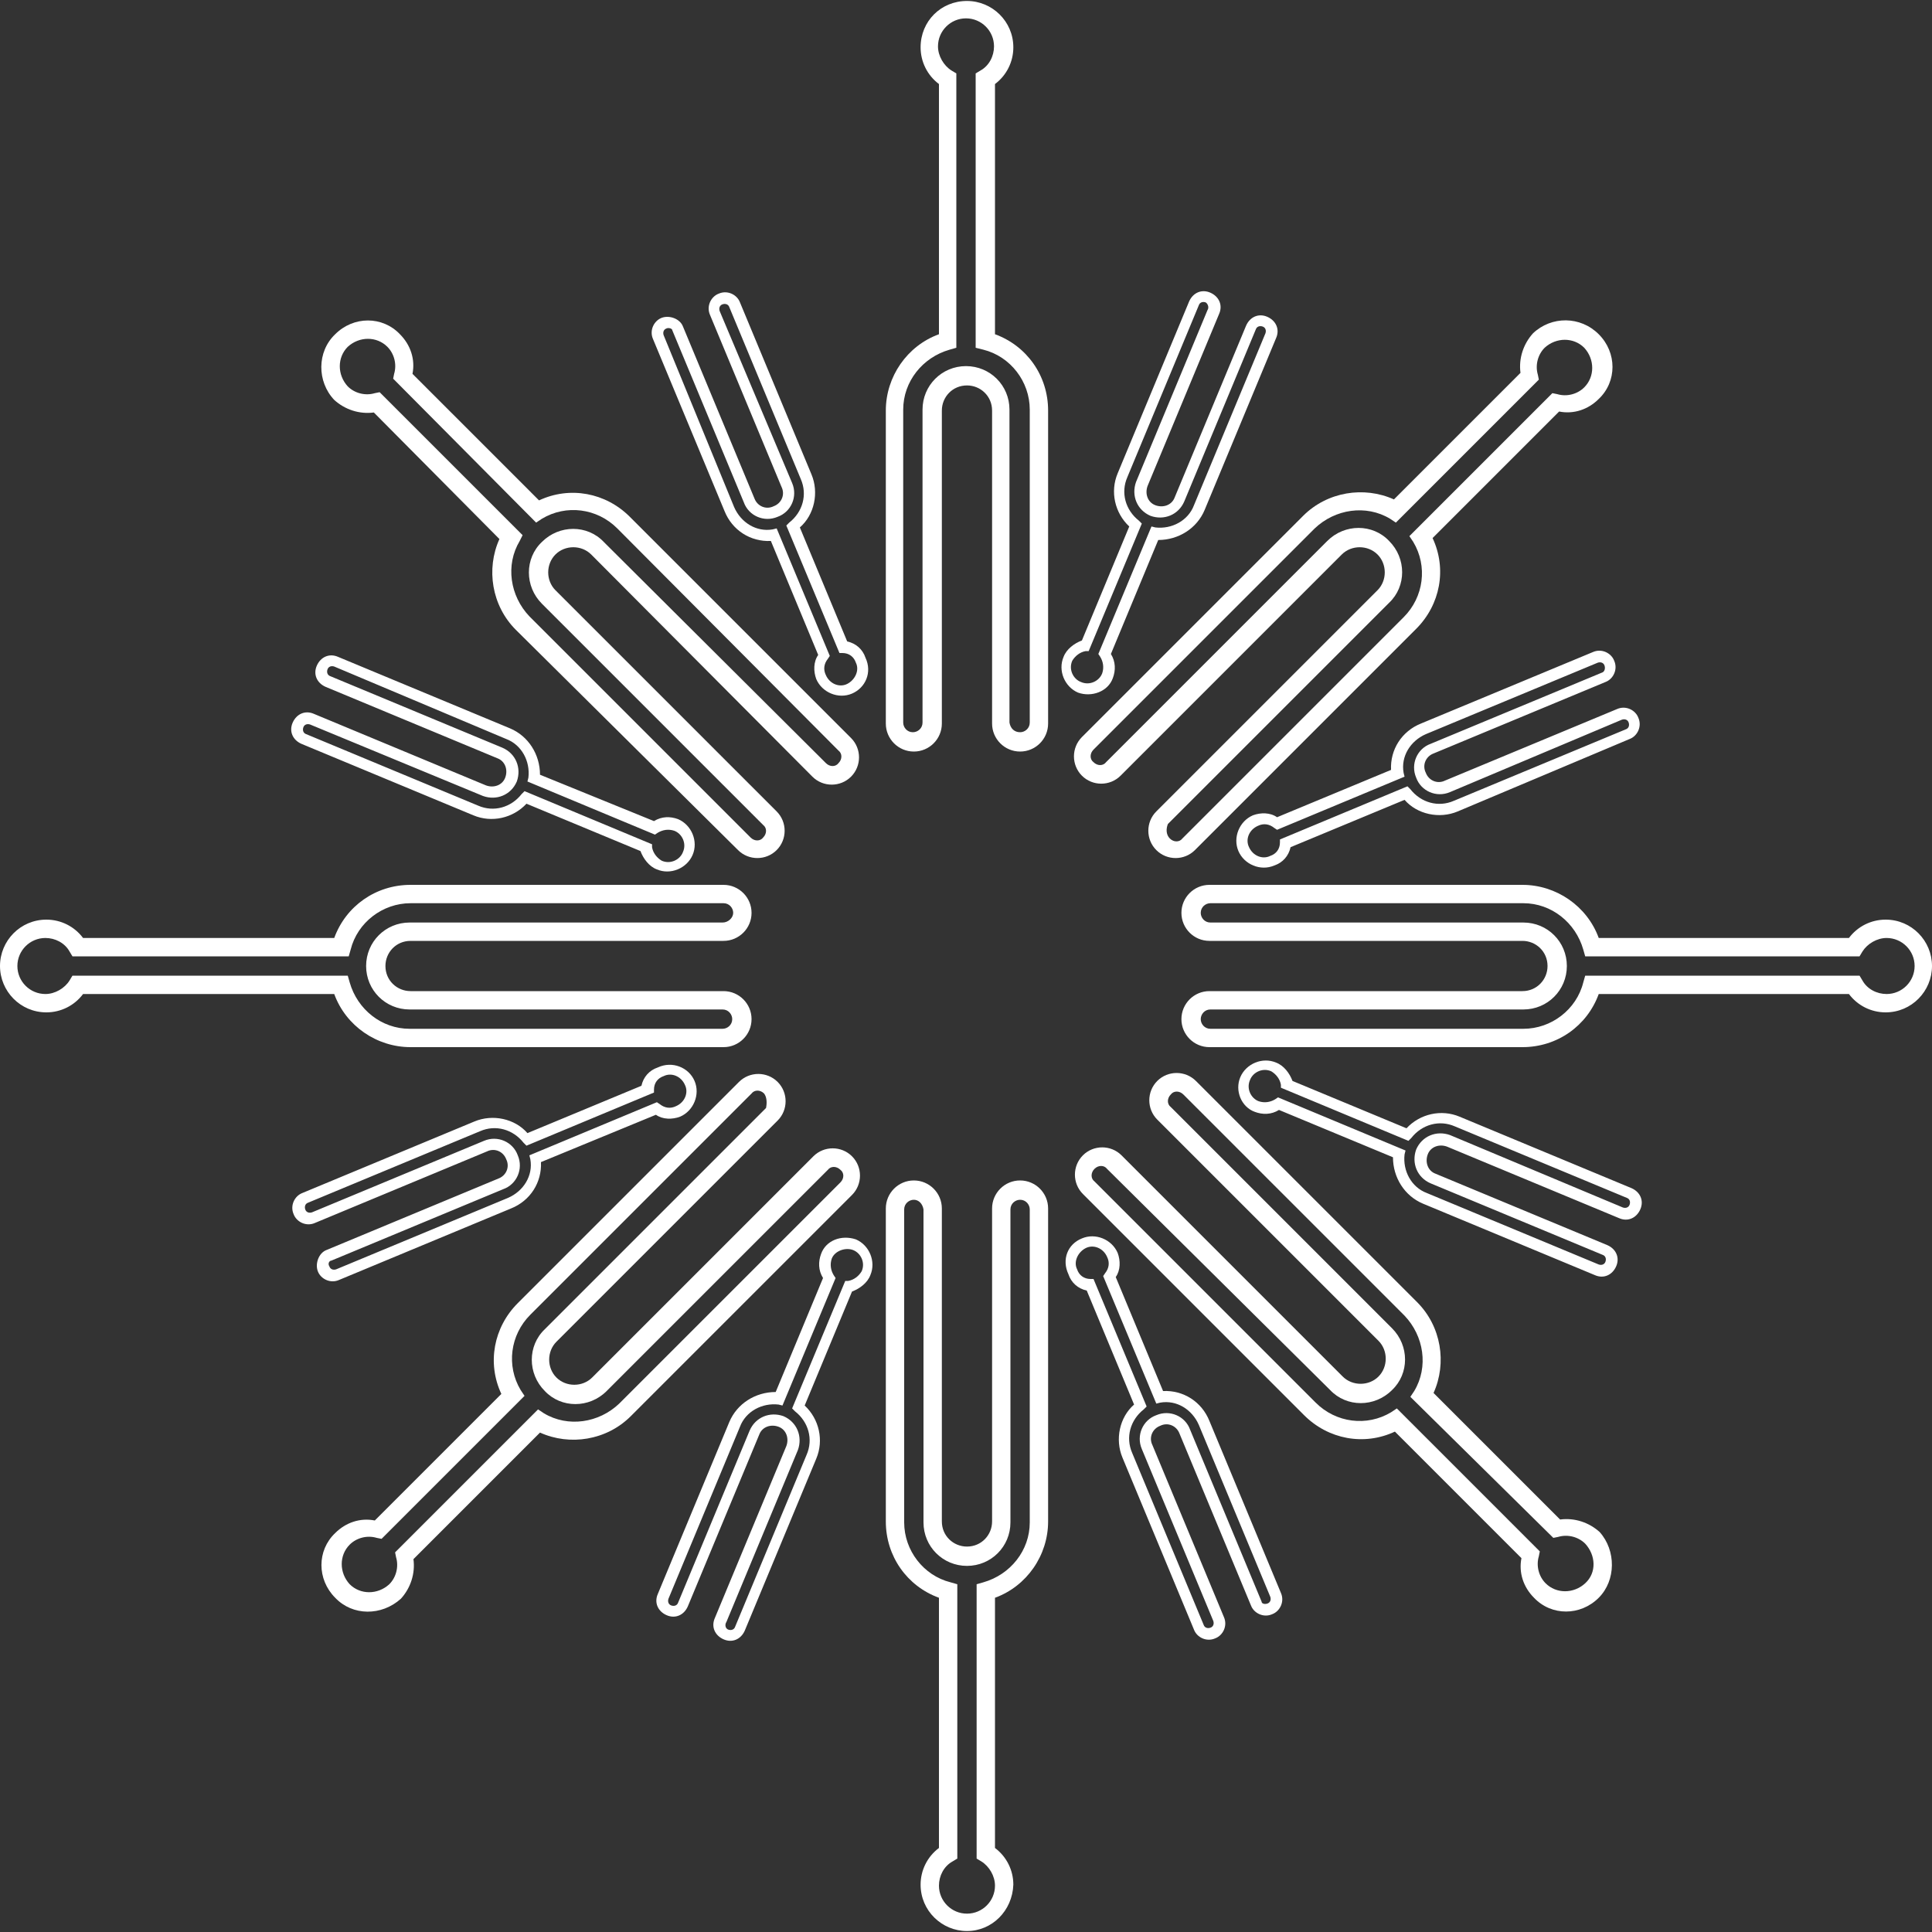 <?xml version="1.0" encoding="utf-8"?>
<!-- Generator: Adobe Illustrator 19.1.0, SVG Export Plug-In . SVG Version: 6.00 Build 0)  -->
<svg version="1.1" id="Layer_1" xmlns="http://www.w3.org/2000/svg" xmlns:xlink="http://www.w3.org/1999/xlink" x="0px" y="0px"
	 viewBox="0 0 200 200" style="enable-background:new 0 0 200 200;" xml:space="preserve">
<rect x="0" y="0" width="200" height="200" fill="#333333" stroke="none"/>
<style type="text/css">
	.st0{fill:#FFFFFF;}
</style>
<g>
	<path class="st0" d="M100.1,199.9c-2.6,0-4.8-2.1-4.8-4.8c0-1.5,0.7-2.9,1.9-3.8l0-25.9c-3.3-1.2-5.5-4.3-5.5-7.9l0-32.4
		c0-1.6,1.3-2.9,2.9-2.9c1.6,0,2.9,1.3,2.9,2.9l0,32.4c0,1.5,1.2,2.6,2.6,2.6c1.5,0,2.6-1.2,2.6-2.6l0-32.4c0-1.6,1.3-2.9,2.9-2.9
		c1.6,0,2.9,1.3,2.9,2.9l0,32.4c0,3.5-2.2,6.7-5.5,7.9l0,25.9c1.2,0.9,1.9,2.3,1.9,3.8C104.8,197.8,102.7,199.9,100.1,199.9z
		 M94.6,124.2c-0.5,0-1,0.4-1,1l0,32.4c0,2.9,2,5.5,4.8,6.2l0.7,0.2l0,28.4l-0.5,0.3c-0.9,0.5-1.4,1.5-1.4,2.5
		c0,1.6,1.3,2.9,2.9,2.9s2.9-1.3,2.9-2.9c0-1-0.6-2-1.4-2.5l-0.5-0.3l0-28.4l0.7-0.2c2.8-0.8,4.8-3.3,4.8-6.2l0-32.4
		c0-0.5-0.4-1-1-1c-0.5,0-1,0.4-1,1l0,32.4c0,2.5-2,4.5-4.5,4.5c-2.5,0-4.5-2-4.5-4.5l0-32.4C95.5,124.6,95.1,124.2,94.6,124.2z"/>
</g>
<g>
	<path class="st0" d="M112,128.2c1.4-0.6,3.1,0.1,3.7,1.5c0.3,0.8,0.3,1.8-0.2,2.5l4.9,11.8c2.1-0.1,4,1.1,4.8,3.1l7.4,17.8
		c0.4,0.9-0.1,1.9-0.9,2.2c-0.9,0.4-1.9-0.1-2.2-0.9l-7.4-17.8c-0.3-0.8-1.2-1.2-2-0.8c-0.8,0.3-1.2,1.2-0.8,2l7.4,17.8
		c0.4,0.9-0.1,1.9-0.9,2.2c-0.9,0.4-1.9-0.1-2.2-0.9l-7.4-17.8c-0.8-1.9-0.3-4.2,1.2-5.5l-4.9-11.8c-0.9-0.2-1.6-0.8-1.9-1.7
		C109.9,130.4,110.5,128.8,112,128.2z M131.2,166c0.3-0.1,0.4-0.4,0.3-0.7l-7.4-17.8c-0.7-1.6-2.3-2.6-4-2.3l-0.4,0.1l-5.5-13.2
		l0.2-0.3c0.4-0.5,0.5-1.1,0.2-1.7c-0.4-0.9-1.4-1.3-2.2-0.9s-1.3,1.4-0.9,2.2c0.2,0.6,0.7,1,1.4,1l0.3,0l5.5,13.2l-0.3,0.3
		c-1.4,1.1-1.9,2.9-1.2,4.5l7.4,17.8c0.1,0.3,0.4,0.4,0.7,0.3c0.3-0.1,0.4-0.4,0.3-0.7l-7.4-17.8c-0.6-1.4,0.1-3,1.5-3.5
		c1.4-0.6,3,0.1,3.5,1.5l7.4,17.8C130.6,166,130.9,166.1,131.2,166z"/>
</g>
<g>
	<path class="st0" d="M128.4,111.5c0.6-1.4,2.3-2.1,3.7-1.5c0.8,0.3,1.4,1.1,1.7,1.9l11.8,4.9c1.4-1.5,3.6-2,5.5-1.2l17.8,7.4
		c0.9,0.4,1.3,1.3,0.9,2.2c-0.4,0.9-1.3,1.3-2.2,0.9l-17.8-7.4c-0.8-0.3-1.7,0-2,0.8c-0.3,0.8,0,1.7,0.8,2l17.8,7.4
		c0.9,0.4,1.3,1.3,0.9,2.2c-0.4,0.9-1.3,1.3-2.2,0.9l-17.8-7.4c-1.9-0.8-3.1-2.7-3.1-4.8l-11.8-4.9c-0.8,0.5-1.7,0.5-2.5,0.2
		C128.5,114.6,127.8,112.9,128.4,111.5z M168.7,124.7c0.1-0.3,0-0.6-0.3-0.7l-17.8-7.4c-1.6-0.7-3.4-0.2-4.5,1.2l-0.3,0.3l-13.2-5.5
		l0-0.3c-0.1-0.6-0.5-1.1-1-1.4c-0.9-0.4-1.9,0.1-2.2,0.9c-0.4,0.9,0.1,1.9,0.9,2.2c0.6,0.2,1.2,0.1,1.7-0.2l0.3-0.2l13.2,5.5
		l-0.1,0.4c-0.2,1.7,0.7,3.4,2.3,4l17.8,7.4c0.3,0.1,0.6,0,0.7-0.3c0.1-0.3,0-0.6-0.3-0.7l-17.8-7.4c-1.4-0.6-2-2.1-1.5-3.5
		c0.6-1.4,2.1-2,3.5-1.5L168,125C168.3,125.1,168.6,125,168.7,124.7z"/>
</g>
<g>
	<path class="st0" d="M128.2,88.1c-0.6-1.4,0.1-3.1,1.5-3.7c0.8-0.3,1.8-0.3,2.5,0.2l11.8-4.9c-0.1-2.1,1.1-4,3.1-4.8l17.8-7.4
		c0.9-0.4,1.9,0.1,2.2,0.9c0.4,0.9-0.1,1.9-0.9,2.2L148.4,78c-0.8,0.3-1.2,1.2-0.8,2c0.3,0.8,1.2,1.2,2,0.8l17.8-7.4
		c0.9-0.4,1.9,0.1,2.2,0.9c0.4,0.9-0.1,1.9-0.9,2.2L150.9,84c-1.9,0.8-4.2,0.3-5.5-1.2l-11.8,4.9c-0.2,0.9-0.8,1.6-1.7,1.9
		C130.5,90.2,128.8,89.5,128.2,88.1z M166.1,68.9c-0.1-0.3-0.4-0.4-0.7-0.3l-17.8,7.4c-1.6,0.7-2.6,2.3-2.3,4l0.1,0.4l-13.2,5.5
		l-0.3-0.2c-0.5-0.4-1.1-0.5-1.7-0.2c-0.9,0.4-1.3,1.4-0.9,2.2c0.4,0.9,1.4,1.3,2.2,0.9c0.6-0.2,1-0.7,1-1.4l0-0.3l13.2-5.5l0.3,0.3
		c1.1,1.4,2.9,1.9,4.5,1.2l17.8-7.4c0.3-0.1,0.4-0.4,0.3-0.7c-0.1-0.3-0.4-0.4-0.7-0.3L150.1,82c-1.4,0.6-3-0.1-3.5-1.5
		c-0.6-1.4,0.1-3,1.5-3.5l17.8-7.4C166.1,69.5,166.2,69.2,166.1,68.9z"/>
</g>
<g>
	<path class="st0" d="M111.6,71.7c-1.4-0.6-2.1-2.3-1.5-3.7c0.3-0.8,1.1-1.4,1.9-1.7l4.9-11.8c-1.5-1.4-2-3.6-1.2-5.5l7.4-17.8
		c0.4-0.9,1.3-1.3,2.2-0.9c0.9,0.4,1.3,1.3,0.9,2.2l-7.4,17.8c-0.3,0.8,0,1.7,0.8,2c0.8,0.3,1.7,0,2-0.8l7.4-17.8
		c0.4-0.9,1.3-1.3,2.2-0.9c0.9,0.4,1.3,1.3,0.9,2.2l-7.4,17.8c-0.8,1.9-2.7,3.1-4.8,3.1l-4.9,11.8c0.5,0.8,0.5,1.7,0.2,2.5
		C114.7,71.6,113,72.2,111.6,71.7z M124.8,31.3c-0.3-0.1-0.6,0-0.7,0.3l-7.4,17.8c-0.7,1.6-0.2,3.4,1.2,4.5l0.3,0.3l-5.5,13.2
		l-0.3,0c-0.6,0.1-1.1,0.5-1.4,1c-0.4,0.9,0.1,1.9,0.9,2.2c0.9,0.4,1.9-0.1,2.2-0.9c0.2-0.6,0.1-1.2-0.2-1.7l-0.2-0.3l5.5-13.2
		l0.4,0.1c1.7,0.2,3.4-0.7,4-2.3l7.4-17.8c0.1-0.3,0-0.6-0.3-0.7c-0.3-0.1-0.6,0-0.7,0.3l-7.4,17.8c-0.6,1.4-2.1,2-3.5,1.5
		c-1.4-0.6-2-2.1-1.5-3.5l7.4-17.8C125.2,31.8,125,31.4,124.8,31.3z"/>
</g>
<g>
	<path class="st0" d="M88.2,71.8c-1.4,0.6-3.1-0.1-3.7-1.5c-0.3-0.8-0.3-1.8,0.2-2.5L79.8,56c-2.1,0.1-4-1.1-4.8-3.1l-7.4-17.8
		c-0.4-0.9,0.1-1.9,0.9-2.2s1.9,0.1,2.2,0.9l7.4,17.8c0.3,0.8,1.2,1.2,2,0.8c0.8-0.3,1.2-1.2,0.8-2l-7.4-17.8
		c-0.4-0.9,0.1-1.9,0.9-2.2c0.9-0.4,1.9,0.1,2.2,0.9l7.4,17.8c0.8,1.9,0.3,4.2-1.2,5.5l4.9,11.8c0.9,0.2,1.6,0.8,1.9,1.7
		C90.3,69.6,89.6,71.2,88.2,71.8z M69,34c-0.3,0.1-0.4,0.4-0.3,0.7L76,52.5c0.7,1.6,2.3,2.6,4,2.3l0.4-0.1l5.5,13.2l-0.2,0.3
		c-0.4,0.5-0.5,1.1-0.2,1.7c0.4,0.9,1.4,1.3,2.2,0.9s1.3-1.4,0.9-2.2c-0.2-0.6-0.7-1-1.4-1l-0.3,0l-5.5-13.2l0.3-0.3
		c1.4-1.1,1.9-2.9,1.2-4.5l-7.4-17.8c-0.1-0.3-0.4-0.4-0.7-0.3c-0.3,0.1-0.4,0.4-0.3,0.7L82,50c0.6,1.4-0.1,3-1.5,3.5
		c-1.4,0.6-3-0.1-3.5-1.5l-7.4-17.8C69.6,34,69.2,33.9,69,34z"/>
</g>
<g>
	<path class="st0" d="M71.7,88.5c-0.6,1.4-2.3,2.1-3.7,1.5c-0.8-0.3-1.4-1.1-1.7-1.9l-11.8-4.9c-1.4,1.5-3.6,2-5.5,1.2l-17.8-7.4
		c-0.9-0.4-1.3-1.3-0.9-2.2s1.3-1.3,2.2-0.9l17.8,7.4c0.8,0.3,1.7,0,2-0.8c0.3-0.8,0-1.7-0.8-2l-17.8-7.4c-0.9-0.4-1.3-1.3-0.9-2.2
		c0.4-0.9,1.3-1.3,2.2-0.9l17.8,7.4c1.9,0.8,3.1,2.7,3.1,4.8L67.7,85c0.8-0.5,1.7-0.5,2.5-0.2C71.6,85.4,72.3,87.1,71.7,88.5z
		 M31.4,75.3c-0.1,0.3,0,0.6,0.3,0.7l17.8,7.4c1.6,0.7,3.4,0.2,4.5-1.2l0.3-0.3l13.2,5.5l0,0.3c0.1,0.6,0.5,1.1,1,1.4
		c0.9,0.4,1.9-0.1,2.2-0.9c0.4-0.9-0.1-1.9-0.9-2.2c-0.6-0.2-1.2-0.1-1.7,0.2l-0.3,0.2l-13.2-5.5l0.1-0.4c0.2-1.7-0.7-3.4-2.3-4
		L34.6,69c-0.3-0.1-0.6,0-0.7,0.3c-0.1,0.3,0,0.6,0.3,0.7L52,77.4c1.4,0.6,2,2.1,1.5,3.5c-0.6,1.4-2.1,2-3.5,1.5L32.1,75
		C31.8,74.9,31.5,75,31.4,75.3z"/>
</g>
<g>
	<path class="st0" d="M71.9,111.9c0.6,1.4-0.1,3.1-1.5,3.7c-0.8,0.3-1.8,0.3-2.5-0.2L56,120.3c0.1,2.1-1.1,4-3.1,4.8l-17.8,7.4
		c-0.9,0.4-1.9-0.1-2.2-0.9s0.1-1.9,0.9-2.2l17.8-7.4c0.8-0.3,1.2-1.2,0.8-2c-0.3-0.8-1.2-1.2-2-0.8l-17.8,7.4
		c-0.9,0.4-1.9-0.1-2.2-0.9c-0.4-0.9,0.1-1.9,0.9-2.2l17.8-7.4c1.9-0.8,4.2-0.3,5.5,1.2l11.8-4.9c0.2-0.9,0.8-1.6,1.7-1.9
		C69.6,109.8,71.3,110.5,71.9,111.9z M34.1,131.1c0.1,0.3,0.4,0.4,0.7,0.3l17.8-7.4c1.6-0.7,2.6-2.3,2.3-4l-0.1-0.4l13.2-5.5
		l0.3,0.2c0.5,0.4,1.1,0.5,1.7,0.2c0.9-0.4,1.3-1.4,0.9-2.2c-0.4-0.9-1.4-1.3-2.2-0.9c-0.6,0.2-1,0.7-1,1.4l0,0.3l-13.2,5.5
		l-0.3-0.3c-1.1-1.4-2.9-1.9-4.5-1.2l-17.8,7.4c-0.3,0.1-0.4,0.4-0.3,0.7c0.1,0.3,0.4,0.4,0.7,0.3l17.8-7.4c1.4-0.6,3,0.1,3.5,1.5
		c0.6,1.4-0.1,3-1.5,3.5l-17.8,7.4C34.1,130.5,33.9,130.8,34.1,131.1z"/>
</g>
<g>
	<path class="st0" d="M88.6,128.3c1.4,0.6,2.1,2.3,1.5,3.7c-0.3,0.8-1.1,1.4-1.9,1.7l-4.9,11.8c1.5,1.4,2,3.6,1.2,5.5l-7.4,17.8
		c-0.4,0.9-1.3,1.3-2.2,0.9c-0.9-0.4-1.3-1.3-0.9-2.2l7.4-17.8c0.3-0.8,0-1.7-0.8-2c-0.8-0.3-1.7,0-2,0.8l-7.4,17.8
		c-0.4,0.9-1.3,1.3-2.2,0.9c-0.9-0.4-1.3-1.3-0.9-2.2l7.4-17.8c0.8-1.9,2.7-3.1,4.8-3.1l4.9-11.8c-0.5-0.8-0.5-1.7-0.2-2.5
		C85.5,128.4,87.1,127.8,88.6,128.3z M75.4,168.7c0.3,0.1,0.6,0,0.7-0.3l7.4-17.8c0.7-1.6,0.2-3.4-1.2-4.5l-0.3-0.3l5.5-13.2l0.3,0
		c0.6-0.1,1.1-0.5,1.4-1c0.4-0.9-0.1-1.9-0.9-2.2s-1.9,0.1-2.2,0.9c-0.2,0.6-0.1,1.2,0.2,1.7l0.2,0.3l-5.5,13.2l-0.4-0.1
		c-1.7-0.2-3.4,0.7-4,2.3l-7.4,17.8c-0.1,0.3,0,0.6,0.3,0.7c0.3,0.1,0.6,0,0.7-0.3l7.4-17.8c0.6-1.4,2.1-2,3.5-1.5
		c1.4,0.6,2,2.1,1.5,3.5l-7.4,17.8C75,168.2,75.1,168.6,75.4,168.7z"/>
</g>
<g>
	<path class="st0" d="M200,100c0,2.6-2.1,4.8-4.8,4.8c-1.5,0-2.9-0.7-3.8-1.9l-25.9,0c-1.2,3.3-4.3,5.5-7.9,5.5l-32.4,0
		c-1.6,0-2.9-1.3-2.9-2.9c0-1.6,1.3-2.9,2.9-2.9l32.4,0c1.5,0,2.6-1.2,2.6-2.6c0-1.5-1.2-2.6-2.6-2.6l-32.4,0
		c-1.6,0-2.9-1.3-2.9-2.9c0-1.6,1.3-2.9,2.9-2.9l32.4,0c3.5,0,6.7,2.2,7.9,5.5l25.9,0c0.9-1.2,2.3-1.9,3.8-1.9
		C197.9,95.2,200,97.4,200,100z M124.3,105.5c0,0.5,0.4,1,1,1l32.4,0c2.9,0,5.5-2,6.2-4.8l0.2-0.7l28.4,0l0.3,0.5
		c0.5,0.9,1.5,1.4,2.5,1.4c1.6,0,2.9-1.3,2.9-2.9s-1.3-2.9-2.9-2.9c-1,0-2,0.6-2.5,1.4l-0.3,0.5l-28.4,0l-0.2-0.7
		c-0.8-2.8-3.3-4.8-6.2-4.8l-32.4,0c-0.5,0-1,0.4-1,1c0,0.5,0.4,1,1,1l32.4,0c2.5,0,4.5,2,4.5,4.5c0,2.5-2,4.5-4.5,4.5l-32.4,0
		C124.7,104.5,124.3,105,124.3,105.5z"/>
</g>
<g>
	<path class="st0" d="M100.1,0.1c2.6,0,4.8,2.1,4.8,4.8c0,1.5-0.7,2.9-1.9,3.8l0,25.9c3.3,1.2,5.5,4.3,5.5,7.9l0,32.4
		c0,1.6-1.3,2.9-2.9,2.9c-1.6,0-2.9-1.3-2.9-2.9l0-32.4c0-1.5-1.2-2.6-2.6-2.6c-1.5,0-2.6,1.2-2.6,2.6l0,32.4c0,1.6-1.3,2.9-2.9,2.9
		c-1.6,0-2.9-1.3-2.9-2.9l0-32.4c0-3.5,2.2-6.7,5.5-7.9l0-25.9c-1.2-0.9-1.9-2.3-1.9-3.8C95.3,2.2,97.4,0.1,100.1,0.1z M105.6,75.8
		c0.5,0,1-0.4,1-1l0-32.4c0-2.9-2-5.5-4.8-6.2L101,36l0-28.4l0.5-0.3c0.9-0.5,1.4-1.5,1.4-2.5c0-1.6-1.3-2.9-2.9-2.9
		c-1.6,0-2.9,1.3-2.9,2.9c0,1,0.6,2,1.4,2.5l0.5,0.3l0,28.4l-0.7,0.2c-2.8,0.8-4.8,3.3-4.8,6.2l0,32.4c0,0.5,0.4,1,1,1
		c0.5,0,1-0.4,1-1l0-32.4c0-2.5,2-4.5,4.5-4.5c2.5,0,4.5,2,4.5,4.5l0,32.4C104.6,75.4,105,75.8,105.6,75.8z"/>
</g>
<g>
	<path class="st0" d="M0,100c0-2.6,2.1-4.8,4.8-4.8c1.5,0,2.9,0.7,3.8,1.9l26,0c1.2-3.3,4.3-5.5,7.9-5.5l32.4,0
		c1.6,0,2.9,1.3,2.9,2.9c0,1.6-1.3,2.9-2.9,2.9l-32.4,0c-1.5,0-2.6,1.2-2.6,2.6c0,1.5,1.2,2.6,2.6,2.6l32.4,0c1.6,0,2.9,1.3,2.9,2.9
		c0,1.6-1.3,2.9-2.9,2.9l-32.4,0c-3.5,0-6.7-2.2-7.9-5.5l-26,0c-0.9,1.2-2.3,1.9-3.8,1.9C2.1,104.8,0,102.6,0,100z M75.9,94.5
		c0-0.5-0.4-1-1-1l-32.4,0c-2.9,0-5.5,2-6.2,4.8L36.1,99L7.5,99l-0.3-0.5c-0.5-0.9-1.5-1.4-2.5-1.4c-1.6,0-2.9,1.3-2.9,2.9
		s1.3,2.9,2.9,2.9c1,0,2-0.6,2.5-1.4l0.3-0.5l28.5,0l0.2,0.7c0.8,2.8,3.3,4.8,6.2,4.8l32.4,0c0.5,0,1-0.4,1-1c0-0.5-0.4-1-1-1
		l-32.4,0c-2.5,0-4.5-2-4.5-4.5c0-2.5,2-4.5,4.5-4.5l32.4,0C75.4,95.5,75.9,95,75.9,94.5z"/>
</g>
<g>
	<path class="st0" d="M165.5,165.4c-1.9,1.9-4.9,1.9-6.7,0c-1.1-1.1-1.6-2.6-1.3-4.1l-13.1-13.1c-3.2,1.5-6.9,0.8-9.4-1.7
		l-22.9-22.9c-1.1-1.1-1.1-2.9,0-4c1.1-1.1,2.9-1.1,4,0l22.9,22.9c1,1,2.7,1,3.7,0c1-1,1-2.7,0-3.7l-22.9-22.9c-1.1-1.1-1.1-2.9,0-4
		c1.1-1.1,2.9-1.1,4,0l22.9,22.9c2.5,2.5,3.1,6.3,1.7,9.4l13.1,13.1c1.5-0.2,3,0.3,4.1,1.3C167.3,160.5,167.3,163.6,165.5,165.4z
		 M113.3,121c-0.4,0.4-0.4,1,0,1.3l22.9,22.9c2.1,2.1,5.3,2.5,7.8,1l0.6-0.4l14.8,14.8l-0.1,0.5c-0.3,1,0,2.1,0.7,2.8
		c1.1,1.1,2.9,1.1,4.1,0s1.1-2.9,0-4.1c-0.7-0.7-1.8-1-2.8-0.7l-0.5,0.1L146,144.6l0.4-0.6c1.5-2.5,1-5.7-1-7.8l-22.9-22.9
		c-0.4-0.4-1-0.4-1.3,0c-0.4,0.4-0.4,1,0,1.3l22.9,22.9c1.8,1.8,1.8,4.7,0,6.4c-1.8,1.8-4.7,1.8-6.4,0L114.6,121
		C114.3,120.6,113.7,120.6,113.3,121z"/>
</g>
<g>
	<path class="st0" d="M165.5,34.6c1.9,1.9,1.9,4.9,0,6.7c-1.1,1.1-2.6,1.6-4.1,1.3l-13.1,13.1c1.5,3.2,0.8,6.9-1.7,9.4l-22.9,22.9
		c-1.1,1.1-2.9,1.1-4,0c-1.1-1.1-1.1-2.9,0-4l22.9-22.9c1-1,1-2.7,0-3.7c-1-1-2.7-1-3.7,0L116,80.3c-1.1,1.1-2.9,1.1-4,0
		c-1.1-1.1-1.1-2.9,0-4l22.9-22.9c2.5-2.5,6.3-3.1,9.4-1.7l13.1-13.1c-0.2-1.5,0.3-3,1.3-4.1C160.6,32.7,163.6,32.7,165.5,34.6z
		 M121.1,86.8c0.4,0.4,1,0.4,1.3,0l22.9-22.9c2.1-2.1,2.5-5.3,1-7.8l-0.4-0.6l14.8-14.8l0.5,0.1c1,0.3,2.1,0,2.8-0.7
		c1.1-1.1,1.1-2.9,0-4.1c-1.1-1.1-2.9-1.1-4.1,0c-0.7,0.7-1,1.8-0.7,2.8l0.1,0.5l-14.8,14.8l-0.6-0.4c-2.5-1.5-5.7-1-7.8,1
		l-22.9,22.9c-0.4,0.4-0.4,1,0,1.3c0.4,0.4,1,0.4,1.3,0l22.9-22.9c1.8-1.8,4.7-1.8,6.4,0c1.8,1.8,1.8,4.7,0,6.4l-22.9,22.9
		C120.7,85.8,120.7,86.4,121.1,86.8z"/>
</g>
<g>
	<path class="st0" d="M34.7,34.6c1.9-1.9,4.9-1.9,6.7,0c1.1,1.1,1.6,2.6,1.3,4.1l13.1,13.1c3.2-1.5,6.9-0.8,9.4,1.7l22.9,22.9
		c1.1,1.1,1.1,2.9,0,4c-1.1,1.1-2.9,1.1-4,0L61.2,57.4c-1-1-2.7-1-3.7,0c-1,1-1,2.7,0,3.7l22.9,22.9c1.1,1.1,1.1,2.9,0,4
		s-2.9,1.1-4,0L53.4,65.2c-2.5-2.5-3.1-6.3-1.7-9.4L38.7,42.7c-1.5,0.2-3-0.3-4.1-1.3C32.8,39.5,32.8,36.4,34.7,34.6z M86.8,79
		c0.4-0.4,0.4-1,0-1.3L63.9,54.7c-2.1-2.1-5.3-2.5-7.8-1l-0.6,0.4L40.7,39.2l0.1-0.5c0.3-1,0-2.1-0.7-2.8c-1.1-1.1-2.9-1.1-4.1,0
		c-1.1,1.1-1.1,2.9,0,4.1c0.7,0.7,1.8,1,2.8,0.7l0.5-0.1l14.8,14.8L53.8,56c-1.5,2.5-1,5.7,1,7.8l22.9,22.9c0.4,0.4,1,0.4,1.3,0
		c0.4-0.4,0.4-1,0-1.3L56.1,62.5c-1.8-1.8-1.8-4.7,0-6.4c1.8-1.8,4.7-1.8,6.4,0L85.5,79C85.9,79.4,86.5,79.4,86.8,79z"/>
</g>
<g>
	<path class="st0" d="M34.7,165.4c-1.9-1.9-1.9-4.9,0-6.7c1.1-1.1,2.6-1.6,4.1-1.3l13.1-13.1c-1.5-3.2-0.8-6.9,1.7-9.4l22.9-22.9
		c1.1-1.1,2.9-1.1,4,0c1.1,1.1,1.1,2.9,0,4l-22.9,22.9c-1,1-1,2.7,0,3.7c1,1,2.7,1,3.7,0l22.9-22.9c1.1-1.1,2.9-1.1,4,0
		c1.1,1.1,1.1,2.9,0,4l-22.9,22.9c-2.5,2.5-6.3,3.1-9.4,1.7l-13.1,13.1c0.2,1.5-0.3,3-1.3,4.1C39.5,167.3,36.5,167.3,34.7,165.4z
		 M79.1,113.2c-0.4-0.4-1-0.4-1.3,0l-22.9,22.9c-2.1,2.1-2.5,5.3-1,7.8l0.4,0.6l-14.8,14.8l-0.5-0.1c-1-0.3-2.1,0-2.8,0.7
		c-1.1,1.1-1.1,2.9,0,4.1c1.1,1.1,2.9,1.1,4.1,0c0.7-0.7,1-1.8,0.7-2.8l-0.1-0.5l14.8-14.8l0.6,0.4c2.5,1.5,5.7,1,7.8-1l22.9-22.9
		c0.4-0.4,0.4-1,0-1.3c-0.4-0.4-1-0.4-1.3,0l-22.9,22.9c-1.8,1.8-4.7,1.8-6.4,0c-1.8-1.8-1.8-4.7,0-6.4l22.9-22.9
		C79.4,114.2,79.4,113.6,79.1,113.2z"/>
</g>
</svg>
